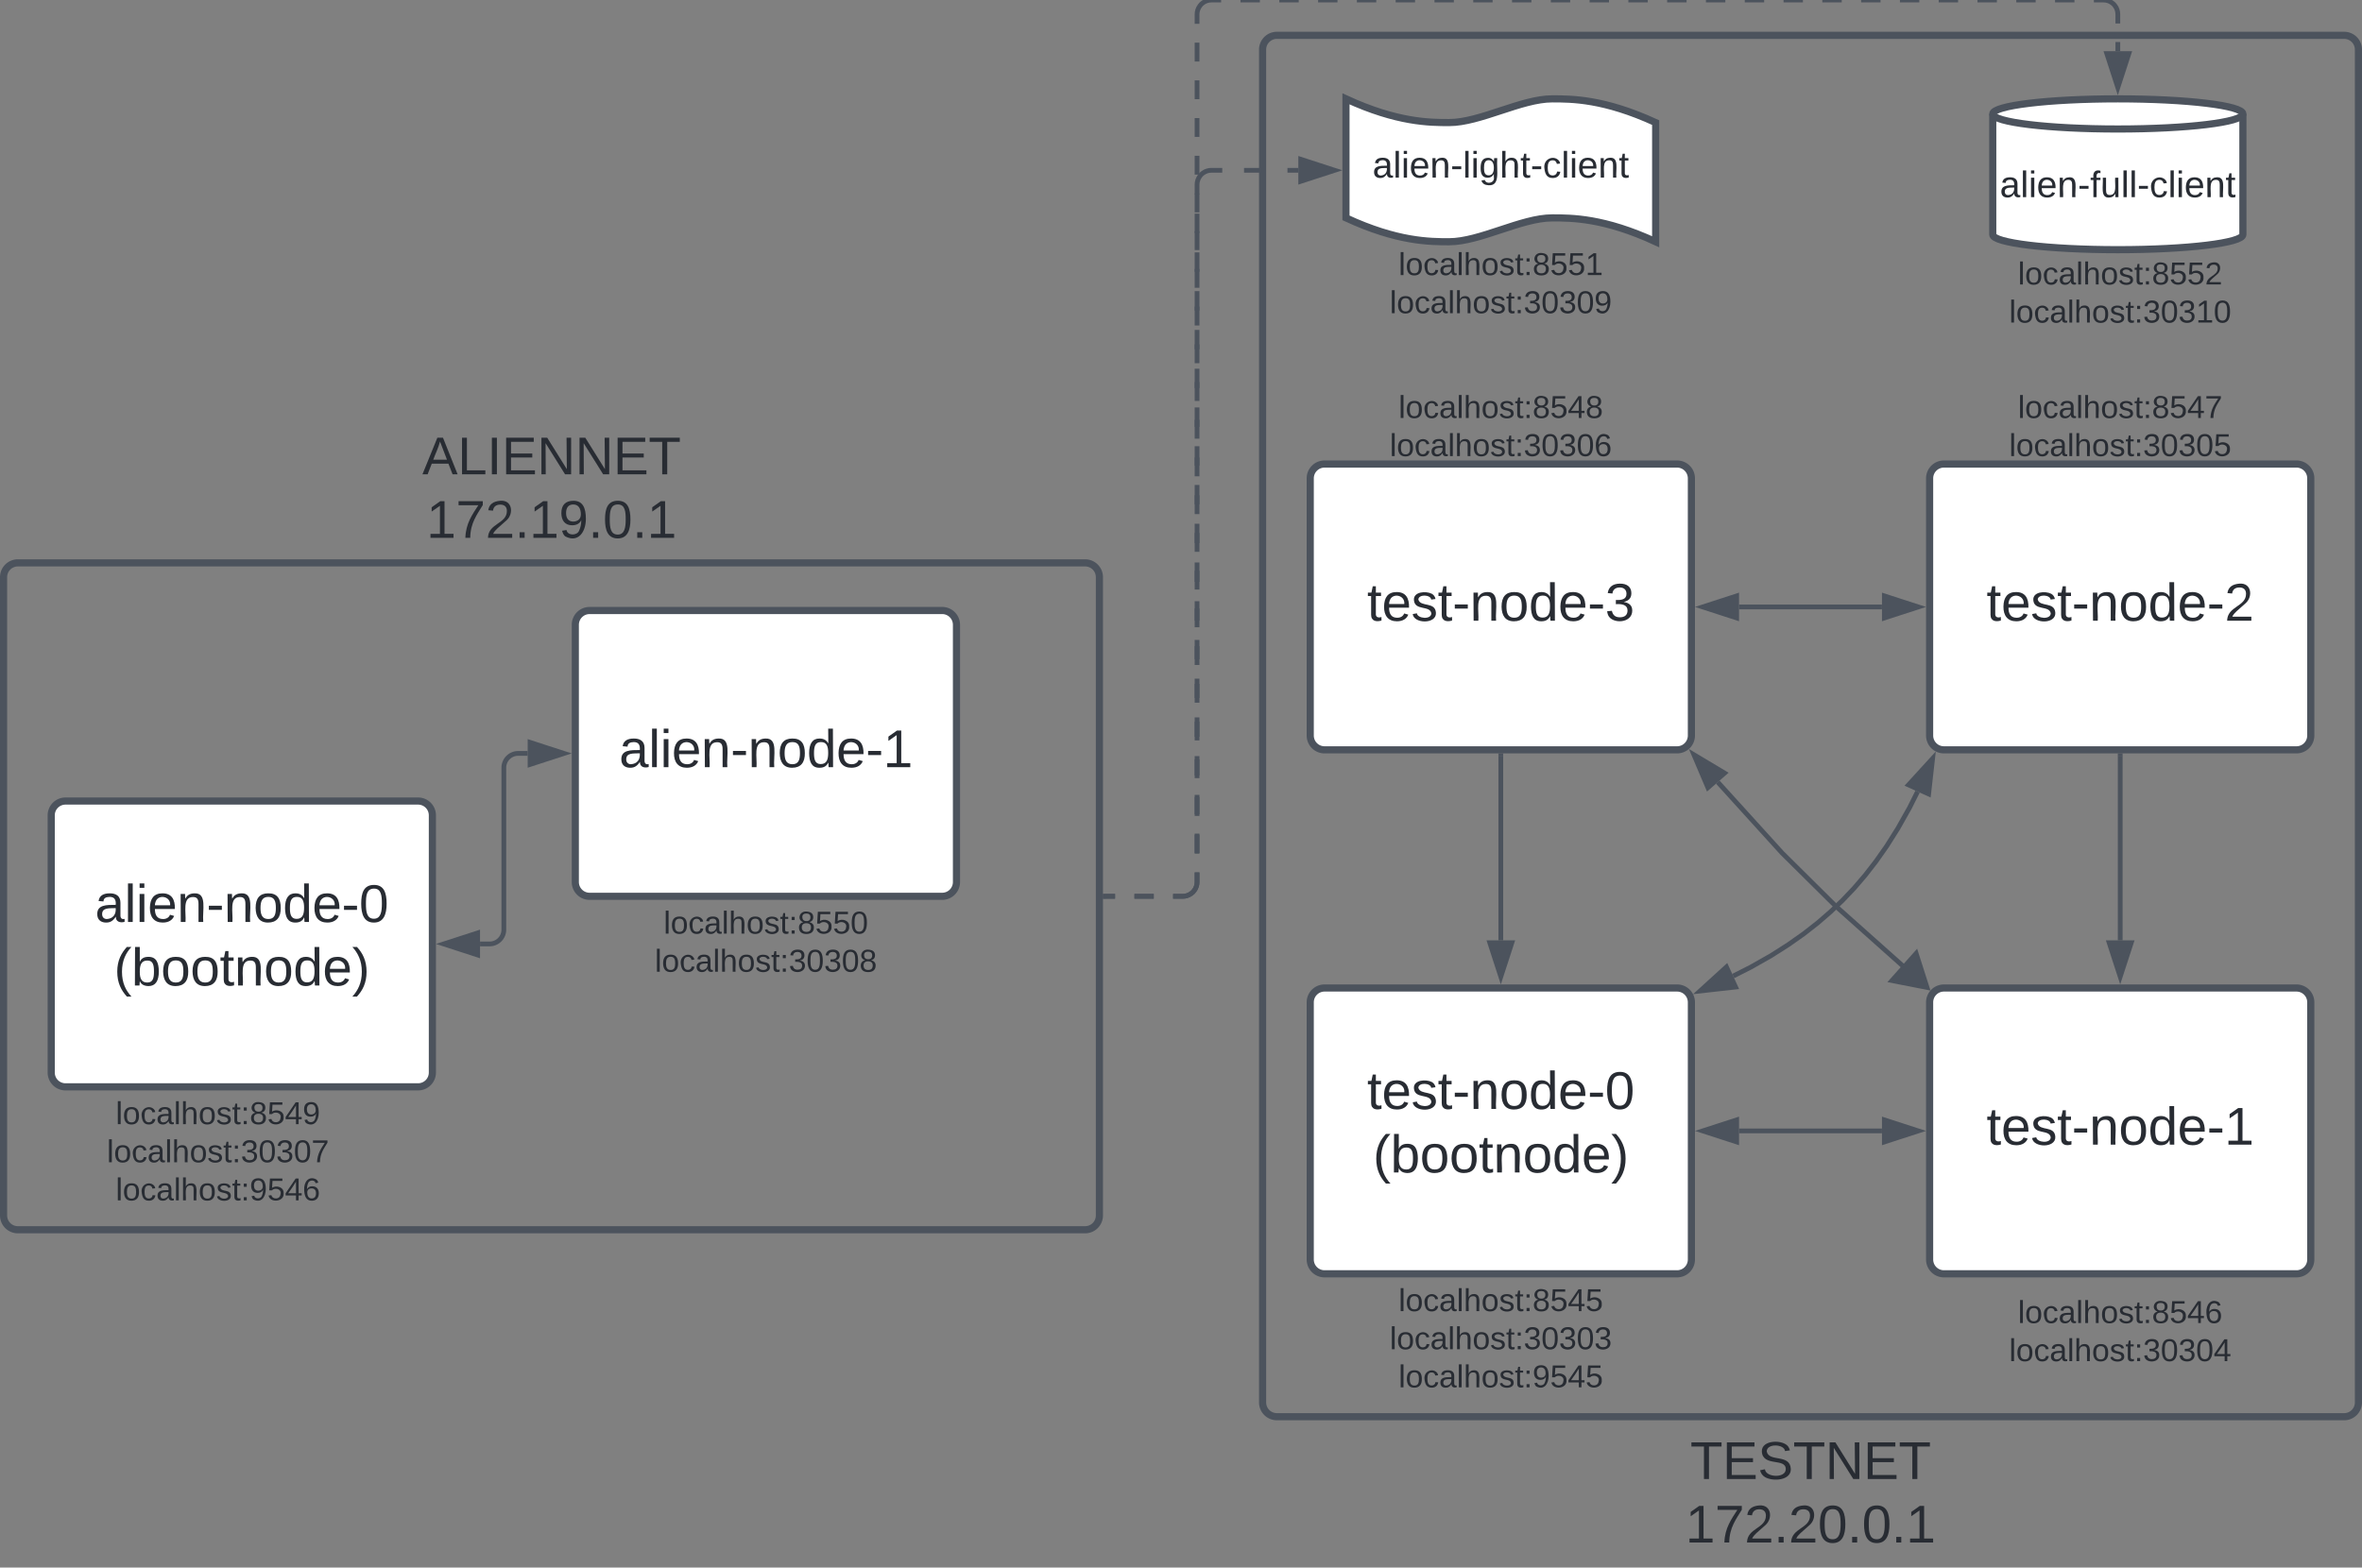 <svg xmlns="http://www.w3.org/2000/svg" xmlns:xlink="http://www.w3.org/1999/xlink" xmlns:lucid="lucid" width="991.5" height="658.17"><rect width="100%" height="100%" fill="#808080" stroke="none"/><g transform="translate(-783.5 -5.166)" lucid:page-tab-id="0_0"><path d="M1313.5 26a6 6 0 0 1 6-6h448a6 6 0 0 1 6 6v568a6 6 0 0 1-6 6h-448a6 6 0 0 1-6-6zM785 247.5a6 6 0 0 1 6-6h448a6 6 0 0 1 6 6v268a6 6 0 0 1-6 6H791a6 6 0 0 1-6-6z" stroke="#4c535d" stroke-width="3" fill-opacity="0"/><path d="M805 347.5a6 6 0 0 1 6-6h148a6 6 0 0 1 6 6v108a6 6 0 0 1-6 6H811a6 6 0 0 1-6-6z" stroke="#4c535d" stroke-width="3" fill="#fff"/><use xlink:href="#a" transform="matrix(1,0,0,1,817,353.5) translate(6.395 38.778)"/><use xlink:href="#b" transform="matrix(1,0,0,1,817,353.5) translate(14.358 65.444)"/><path d="M1025 267.5a6 6 0 0 1 6-6h148a6 6 0 0 1 6 6v108a6 6 0 0 1-6 6h-148a6 6 0 0 1-6-6z" stroke="#4c535d" stroke-width="3" fill="#fff"/><use xlink:href="#c" transform="matrix(1,0,0,1,1037,273.5) translate(6.395 53.778)"/><path d="M985 401.5h4a6 6 0 0 0 6-6v-68a6 6 0 0 1 6-6h4" stroke="#4c535d" stroke-width="2" fill="none"/><path d="M969.74 401.5l14.26-4.63v9.27zM1020.26 321.5l-14.26 4.64v-9.27z" stroke="#4c535d" stroke-width="2" fill="#4c535d"/><path d="M1333.5 426a6 6 0 0 1 6-6h148a6 6 0 0 1 6 6v108a6 6 0 0 1-6 6h-148a6 6 0 0 1-6-6z" stroke="#4c535d" stroke-width="3" fill="#fff"/><use xlink:href="#d" transform="matrix(1,0,0,1,1345.5,432) translate(11.889 38.778)"/><use xlink:href="#b" transform="matrix(1,0,0,1,1345.5,432) translate(14.358 65.444)"/><path d="M1593.5 426a6 6 0 0 1 6-6h148a6 6 0 0 1 6 6v108a6 6 0 0 1-6 6h-148a6 6 0 0 1-6-6z" stroke="#4c535d" stroke-width="3" fill="#fff"/><use xlink:href="#e" transform="matrix(1,0,0,1,1605.5,432) translate(11.889 53.778)"/><path d="M1513.5 480h60" stroke="#4c535d" stroke-width="2" fill="none"/><path d="M1498.24 480l14.26-4.63v9.26zM1588.76 480l-14.26 4.63v-9.26z" stroke="#4c535d" stroke-width="2" fill="#4c535d"/><path d="M1593.5 206a6 6 0 0 1 6-6h148a6 6 0 0 1 6 6v108a6 6 0 0 1-6 6h-148a6 6 0 0 1-6-6z" stroke="#4c535d" stroke-width="3" fill="#fff"/><use xlink:href="#f" transform="matrix(1,0,0,1,1605.5,212) translate(11.889 53.778)"/><path d="M1333.5 206a6 6 0 0 1 6-6h148a6 6 0 0 1 6 6v108a6 6 0 0 1-6 6h-148a6 6 0 0 1-6-6z" stroke="#4c535d" stroke-width="3" fill="#fff"/><use xlink:href="#g" transform="matrix(1,0,0,1,1345.5,212) translate(11.889 53.778)"/><path d="M1573.5 260h-60" stroke="#4c535d" stroke-width="2" fill="none"/><path d="M1588.76 260l-14.26 4.63v-9.26zM1498.24 260l14.26-4.63v9.26z" stroke="#4c535d" stroke-width="2" fill="#4c535d"/><path d="M1413.5 322.5V400" stroke="#4c535d" stroke-width="2" fill="none"/><path d="M1414.47 322.53h-1.94v-1.03h1.94z" stroke="#4c535d" stroke-width=".05" fill="#4c535d"/><path d="M1413.5 415.26l-4.63-14.26h9.27z" stroke="#4c535d" stroke-width="2" fill="#4c535d"/><path d="M1673.5 322.5V400" stroke="#4c535d" stroke-width="2" fill="none"/><path d="M1674.47 322.53h-1.94v-1.03h1.94z" stroke="#4c535d" stroke-width=".05" fill="#4c535d"/><path d="M1673.5 415.26l-4.63-14.26h9.27z" stroke="#4c535d" stroke-width="2" fill="#4c535d"/><path d="M1587.16 415.1l-33.1-29.5-22.5-22.3-26.97-29.73" stroke="#4c535d" stroke-width="2" stroke-linejoin="round" fill="none"/><path d="M1592.4 419.76l-14.72-2.88 10.16-11.4zM1494.56 322.06l12.87 7.7-7 6.1z" stroke="#4c535d" stroke-width="2" fill="#4c535d"/><path d="M1588.45 337.54l-3.44 6.86-4.85 8.6-4.65 7.38-4.57 6.5-4.56 5.87-4.64 5.4-4.8 5.05-5.04 4.8-5.38 4.65-5.84 4.57-6.47 4.56-7.3 4.65-8.55 4.84-7.3 3.7" stroke="#4c535d" stroke-width="2" stroke-linejoin="round" fill="none"/><path d="M1594.76 323.63l-1.67 14.9-8.46-3.82zM1497.13 421.26l11.08-10.1 3.84 8.43z" stroke="#4c535d" stroke-width="2" fill="#4c535d"/><path d="M1725 103.67c0 3.5-23.5 6.33-52.5 6.33s-52.5-2.84-52.5-6.33V53c0-3.5 23.5-6.33 52.5-6.33S1725 49.5 1725 53z" stroke="#4c535d" stroke-width="3" fill="#fff"/><path d="M1725 53c0 3.5-23.5 6.33-52.5 6.33S1620 56.5 1620 53" stroke="#4c535d" stroke-width="3" fill="none"/><use xlink:href="#h" transform="matrix(1,0,0,1,1625,64.333) translate(-2.019 23.611)"/><path d="M1348.5 46.67c21.58 9.96 35.23 9.96 43.3 9.96 13 0 30.28-9.96 43.28-9.96 8.2 0 21.7 0 43.42 9.96v50.04c-21.7-10.02-35.23-10.02-43.42-10.02-13 0-30.3 10.02-43.3 10.02-8.05 0-21.7 0-43.28-10.02z" stroke="#4c535d" stroke-width="3" fill="#fff"/><use xlink:href="#i" transform="matrix(1,0,0,1,1353.5,51.667) translate(6.16 28.069)"/><path d="M1672.5 26.66V22.8m0-7.76v-3.87l-.07-.94-.22-.92-.35-.86-.5-.8-.6-.72-.72-.6-.8-.5-.88-.36-.9-.22-.95-.07h-4.07m-8.14 0h-8.15m-8.14 0h-8.14m-8.14 0h-8.14m-8.14 0h-8.14m-8.14 0h-8.14m-8.14 0h-8.15m-8.14 0h-8.15m-8.14 0h-8.13m-8.14 0h-8.14m-8.16 0h-8.14m-8.14 0h-8.14m-8.14 0h-8.14m-8.14 0h-8.14m-8.15 0h-8.13m-8.14 0h-8.14m-8.15 0h-8.14m-8.13 0h-8.14m-8.15 0h-8.14m-8.14 0h-8.14m-8.14 0h-8.14m-8.14 0h-8.15m-8.15 0h-8.14m-8.13 0H1292l-.94.07-.9.22-.88.36-.8.5-.72.6-.6.72-.5.8-.37.87-.23.93-.07.94v3.96m0 7.92v7.92m0 7.92v7.9m0 7.93v7.92m0 7.92v7.92m0 7.9v7.93m0 7.92v7.92m0 7.92v7.9m0 7.93v7.92m0 7.92v7.92m0 7.9v7.93m0 7.92v7.92m0 7.92v7.9m0 7.93v7.92m0 7.92v7.93m0 7.9v7.94m0 7.92v7.92m0 7.92v7.92m0 7.92v7.92m0 7.92v7.92m0 7.92v7.92m0 7.92v7.92m0 7.92v7.92m0 7.92v3.96l-.07.94-.22.9-.35.88-.5.8-.6.72-.72.6-.8.5-.88.37-.9.23-.95.07h-4.06m-8.13 0h-8.1m-8.14 0h-4.06" stroke="#4c535d" stroke-width="2" fill="none"/><path d="M1672.5 41.93l-4.63-14.27h9.27z" stroke="#4c535d" stroke-width="2" fill="#4c535d"/><path d="M1247.53 382.48h-1.03v-1.96h1.03z" stroke="#4c535d" stroke-width=".05" fill="#4c535d"/><path d="M1328.5 76.67h-4.56m-9.13 0h-9.1m-9.14 0H1292l-.94.07-.9.22-.88.36-.8.5-.72.6-.6.72-.5.8-.37.87-.23.93-.07.94v4.06m0 8.14V103m0 8.14v8.13m0 8.14v8.14m0 8.13v8.14m0 8.14v8.14m0 8.13v8.15m0 8.13v8.13m0 8.15v8.13m0 8.14v8.13m0 8.13v8.14m0 8.13v8.14m0 8.12v8.14m0 8.13v8.13m0 8.13v8.13m0 8.13v8.13m0 8.14v8.13m0 8.14v8.13m0 8.13v4.07l-.07.94-.22.9-.35.88-.5.8-.6.72-.72.6-.8.5-.88.37-.9.23-.95.07h-4.06m-8.13 0h-8.1m-8.14 0h-4.06" stroke="#4c535d" stroke-width="2" fill="none"/><path d="M1343.76 76.67l-14.26 4.63v-9.27z" stroke="#4c535d" stroke-width="2" fill="#4c535d"/><path d="M1247.53 382.48h-1.03v-1.96h1.03z" stroke="#4c535d" stroke-width=".05" fill="#4c535d"/><path d="M895 184.17a6 6 0 0 1 6-6h228a6 6 0 0 1 6 6v51.33a6 6 0 0 1-6 6H901a6 6 0 0 1-6-6z" stroke="#000" stroke-opacity="0" stroke-width="3" fill="#fff" fill-opacity="0"/><use xlink:href="#j" transform="matrix(1,0,0,1,900,183.167) translate(60.772 21.153)"/><use xlink:href="#k" transform="matrix(1,0,0,1,900,183.167) translate(62.531 47.819)"/><path d="M1040 382.5a6 6 0 0 1 6-6h118a6 6 0 0 1 6 6v38a6 6 0 0 1-6 6h-118a6 6 0 0 1-6-6z" stroke="#000" stroke-opacity="0" stroke-width="3" fill="#fff" fill-opacity="0"/><use xlink:href="#l" transform="matrix(1,0,0,1,1045,381.5) translate(17.074 15.667)"/><use xlink:href="#m" transform="matrix(1,0,0,1,1045,381.5) translate(13.37 31.667)"/><path d="M825 467.5a6 6 0 0 1 6-6h88a6 6 0 0 1 6 6v38a6 6 0 0 1-6 6h-88a6 6 0 0 1-6-6z" stroke="#000" stroke-opacity="0" stroke-width="3" fill="#fff" fill-opacity="0"/><use xlink:href="#n" transform="matrix(1,0,0,1,830,466.5) translate(2.074 10.667)"/><use xlink:href="#o" transform="matrix(1,0,0,1,830,466.5) translate(-1.63 26.667)"/><use xlink:href="#p" transform="matrix(1,0,0,1,830,466.5) translate(2.074 42.667)"/><path d="M1423.5 606a6 6 0 0 1 6-6h228a6 6 0 0 1 6 6v51.33a6 6 0 0 1-6 6h-228a6 6 0 0 1-6-6z" stroke="#000" stroke-opacity="0" stroke-width="3" fill="#fff" fill-opacity="0"/><use xlink:href="#q" transform="matrix(1,0,0,1,1428.5,605) translate(64.506 21.153)"/><use xlink:href="#r" transform="matrix(1,0,0,1,1428.5,605) translate(62.531 47.819)"/><path d="M1363.5 546a6 6 0 0 1 6-6h88a6 6 0 0 1 6 6v38a6 6 0 0 1-6 6h-88a6 6 0 0 1-6-6z" stroke="#000" stroke-opacity="0" stroke-width="3" fill="#fff" fill-opacity="0"/><use xlink:href="#s" transform="matrix(1,0,0,1,1368.5,545) translate(2.074 10.667)"/><use xlink:href="#t" transform="matrix(1,0,0,1,1368.5,545) translate(-1.63 26.667)"/><use xlink:href="#u" transform="matrix(1,0,0,1,1368.5,545) translate(2.074 42.667)"/><path d="M1348.5 166a6 6 0 0 1 6-6h118a6 6 0 0 1 6 6v38a6 6 0 0 1-6 6h-118a6 6 0 0 1-6-6z" stroke="#000" stroke-opacity="0" stroke-width="3" fill="#fff" fill-opacity="0"/><use xlink:href="#v" transform="matrix(1,0,0,1,1353.5,165) translate(17.074 15.667)"/><use xlink:href="#w" transform="matrix(1,0,0,1,1353.5,165) translate(13.37 31.667)"/><path d="M1608.5 166a6 6 0 0 1 6-6h118a6 6 0 0 1 6 6v38a6 6 0 0 1-6 6h-118a6 6 0 0 1-6-6z" stroke="#000" stroke-opacity="0" stroke-width="3" fill="#fff" fill-opacity="0"/><g><use xlink:href="#x" transform="matrix(1,0,0,1,1613.5,165) translate(17.074 15.667)"/><use xlink:href="#y" transform="matrix(1,0,0,1,1613.5,165) translate(13.37 31.667)"/></g><path d="M1608.5 546a6 6 0 0 1 6-6h118a6 6 0 0 1 6 6v38a6 6 0 0 1-6 6h-118a6 6 0 0 1-6-6z" stroke="#000" stroke-opacity="0" stroke-width="3" fill="#fff" fill-opacity="0"/><g><use xlink:href="#z" transform="matrix(1,0,0,1,1613.5,545) translate(17.074 15.667)"/><use xlink:href="#A" transform="matrix(1,0,0,1,1613.5,545) translate(13.37 31.667)"/></g><path d="M1608.5 109.94a6 6 0 0 1 6-6h118a6 6 0 0 1 6 6v38a6 6 0 0 1-6 6h-118a6 6 0 0 1-6-6z" stroke="#000" stroke-opacity="0" stroke-width="3" fill="#fff" fill-opacity="0"/><g><use xlink:href="#B" transform="matrix(1,0,0,1,1613.5,108.937) translate(17.074 15.667)"/><use xlink:href="#C" transform="matrix(1,0,0,1,1613.5,108.937) translate(13.37 31.667)"/></g><path d="M1348.5 106a6 6 0 0 1 6-6h118a6 6 0 0 1 6 6v38a6 6 0 0 1-6 6h-118a6 6 0 0 1-6-6z" stroke="#000" stroke-opacity="0" stroke-width="3" fill="#fff" fill-opacity="0"/><g><use xlink:href="#D" transform="matrix(1,0,0,1,1353.5,105) translate(17.074 15.667)"/><use xlink:href="#E" transform="matrix(1,0,0,1,1353.5,105) translate(13.37 31.667)"/></g><defs><path fill="#282c33" d="M141-36C126-15 110 5 73 4 37 3 15-17 15-53c-1-64 63-63 125-63 3-35-9-54-41-54-24 1-41 7-42 31l-33-3c5-37 33-52 76-52 45 0 72 20 72 64v82c-1 20 7 32 28 27v20c-31 9-61-2-59-35zM48-53c0 20 12 33 32 33 41-3 63-29 60-74-43 2-92-5-92 41" id="F"/><path fill="#282c33" d="M24 0v-261h32V0H24" id="G"/><path fill="#282c33" d="M24-231v-30h32v30H24zM24 0v-190h32V0H24" id="H"/><path fill="#282c33" d="M100-194c63 0 86 42 84 106H49c0 40 14 67 53 68 26 1 43-12 49-29l28 8c-11 28-37 45-77 45C44 4 14-33 15-96c1-61 26-98 85-98zm52 81c6-60-76-77-97-28-3 7-6 17-6 28h103" id="I"/><path fill="#282c33" d="M117-194c89-4 53 116 60 194h-32v-121c0-31-8-49-39-48C34-167 62-67 57 0H25l-1-190h30c1 10-1 24 2 32 11-22 29-35 61-36" id="J"/><path fill="#282c33" d="M16-82v-28h88v28H16" id="K"/><path fill="#282c33" d="M100-194c62-1 85 37 85 99 1 63-27 99-86 99S16-35 15-95c0-66 28-99 85-99zM99-20c44 1 53-31 53-75 0-43-8-75-51-75s-53 32-53 75 10 74 51 75" id="L"/><path fill="#282c33" d="M85-194c31 0 48 13 60 33l-1-100h32l1 261h-30c-2-10 0-23-3-31C134-8 116 4 85 4 32 4 16-35 15-94c0-66 23-100 70-100zm9 24c-40 0-46 34-46 75 0 40 6 74 45 74 42 0 51-32 51-76 0-42-9-74-50-73" id="M"/><path fill="#282c33" d="M101-251c68 0 85 55 85 127S166 4 100 4C33 4 14-52 14-124c0-73 17-127 87-127zm-1 229c47 0 54-49 54-102s-4-102-53-102c-51 0-55 48-55 102 0 53 5 102 54 102" id="N"/><g id="a"><use transform="matrix(0.062,0,0,0.062,0,0)" xlink:href="#F"/><use transform="matrix(0.062,0,0,0.062,12.346,0)" xlink:href="#G"/><use transform="matrix(0.062,0,0,0.062,17.222,0)" xlink:href="#H"/><use transform="matrix(0.062,0,0,0.062,22.099,0)" xlink:href="#I"/><use transform="matrix(0.062,0,0,0.062,34.444,0)" xlink:href="#J"/><use transform="matrix(0.062,0,0,0.062,46.79,0)" xlink:href="#K"/><use transform="matrix(0.062,0,0,0.062,54.136,0)" xlink:href="#J"/><use transform="matrix(0.062,0,0,0.062,66.481,0)" xlink:href="#L"/><use transform="matrix(0.062,0,0,0.062,78.827,0)" xlink:href="#M"/><use transform="matrix(0.062,0,0,0.062,91.173,0)" xlink:href="#I"/><use transform="matrix(0.062,0,0,0.062,103.519,0)" xlink:href="#K"/><use transform="matrix(0.062,0,0,0.062,110.864,0)" xlink:href="#N"/></g><path fill="#282c33" d="M87 75C49 33 22-17 22-94c0-76 28-126 65-167h31c-38 41-64 92-64 168S80 34 118 75H87" id="O"/><path fill="#282c33" d="M115-194c53 0 69 39 70 98 0 66-23 100-70 100C84 3 66-7 56-30L54 0H23l1-261h32v101c10-23 28-34 59-34zm-8 174c40 0 45-34 45-75 0-40-5-75-45-74-42 0-51 32-51 76 0 43 10 73 51 73" id="P"/><path fill="#282c33" d="M59-47c-2 24 18 29 38 22v24C64 9 27 4 27-40v-127H5v-23h24l9-43h21v43h35v23H59v120" id="Q"/><path fill="#282c33" d="M33-261c38 41 65 92 65 168S71 34 33 75H2C39 34 66-17 66-93S39-220 2-261h31" id="R"/><g id="b"><use transform="matrix(0.062,0,0,0.062,0,0)" xlink:href="#O"/><use transform="matrix(0.062,0,0,0.062,7.346,0)" xlink:href="#P"/><use transform="matrix(0.062,0,0,0.062,19.691,0)" xlink:href="#L"/><use transform="matrix(0.062,0,0,0.062,32.037,0)" xlink:href="#L"/><use transform="matrix(0.062,0,0,0.062,44.383,0)" xlink:href="#Q"/><use transform="matrix(0.062,0,0,0.062,50.556,0)" xlink:href="#J"/><use transform="matrix(0.062,0,0,0.062,62.901,0)" xlink:href="#L"/><use transform="matrix(0.062,0,0,0.062,75.247,0)" xlink:href="#M"/><use transform="matrix(0.062,0,0,0.062,87.593,0)" xlink:href="#I"/><use transform="matrix(0.062,0,0,0.062,99.938,0)" xlink:href="#R"/></g><path fill="#282c33" d="M27 0v-27h64v-190l-56 39v-29l58-41h29v221h61V0H27" id="S"/><g id="c"><use transform="matrix(0.062,0,0,0.062,0,0)" xlink:href="#F"/><use transform="matrix(0.062,0,0,0.062,12.346,0)" xlink:href="#G"/><use transform="matrix(0.062,0,0,0.062,17.222,0)" xlink:href="#H"/><use transform="matrix(0.062,0,0,0.062,22.099,0)" xlink:href="#I"/><use transform="matrix(0.062,0,0,0.062,34.444,0)" xlink:href="#J"/><use transform="matrix(0.062,0,0,0.062,46.79,0)" xlink:href="#K"/><use transform="matrix(0.062,0,0,0.062,54.136,0)" xlink:href="#J"/><use transform="matrix(0.062,0,0,0.062,66.481,0)" xlink:href="#L"/><use transform="matrix(0.062,0,0,0.062,78.827,0)" xlink:href="#M"/><use transform="matrix(0.062,0,0,0.062,91.173,0)" xlink:href="#I"/><use transform="matrix(0.062,0,0,0.062,103.519,0)" xlink:href="#K"/><use transform="matrix(0.062,0,0,0.062,110.864,0)" xlink:href="#S"/></g><path fill="#282c33" d="M135-143c-3-34-86-38-87 0 15 53 115 12 119 90S17 21 10-45l28-5c4 36 97 45 98 0-10-56-113-15-118-90-4-57 82-63 122-42 12 7 21 19 24 35" id="T"/><g id="d"><use transform="matrix(0.062,0,0,0.062,0,0)" xlink:href="#Q"/><use transform="matrix(0.062,0,0,0.062,6.173,0)" xlink:href="#I"/><use transform="matrix(0.062,0,0,0.062,18.519,0)" xlink:href="#T"/><use transform="matrix(0.062,0,0,0.062,29.63,0)" xlink:href="#Q"/><use transform="matrix(0.062,0,0,0.062,35.802,0)" xlink:href="#K"/><use transform="matrix(0.062,0,0,0.062,43.148,0)" xlink:href="#J"/><use transform="matrix(0.062,0,0,0.062,55.494,0)" xlink:href="#L"/><use transform="matrix(0.062,0,0,0.062,67.84,0)" xlink:href="#M"/><use transform="matrix(0.062,0,0,0.062,80.185,0)" xlink:href="#I"/><use transform="matrix(0.062,0,0,0.062,92.531,0)" xlink:href="#K"/><use transform="matrix(0.062,0,0,0.062,99.877,0)" xlink:href="#N"/></g><g id="e"><use transform="matrix(0.062,0,0,0.062,0,0)" xlink:href="#Q"/><use transform="matrix(0.062,0,0,0.062,6.173,0)" xlink:href="#I"/><use transform="matrix(0.062,0,0,0.062,18.519,0)" xlink:href="#T"/><use transform="matrix(0.062,0,0,0.062,29.63,0)" xlink:href="#Q"/><use transform="matrix(0.062,0,0,0.062,35.802,0)" xlink:href="#K"/><use transform="matrix(0.062,0,0,0.062,43.148,0)" xlink:href="#J"/><use transform="matrix(0.062,0,0,0.062,55.494,0)" xlink:href="#L"/><use transform="matrix(0.062,0,0,0.062,67.84,0)" xlink:href="#M"/><use transform="matrix(0.062,0,0,0.062,80.185,0)" xlink:href="#I"/><use transform="matrix(0.062,0,0,0.062,92.531,0)" xlink:href="#K"/><use transform="matrix(0.062,0,0,0.062,99.877,0)" xlink:href="#S"/></g><path fill="#282c33" d="M101-251c82-7 93 87 43 132L82-64C71-53 59-42 53-27h129V0H18c2-99 128-94 128-182 0-28-16-43-45-43s-46 15-49 41l-32-3c6-41 34-60 81-64" id="U"/><g id="f"><use transform="matrix(0.062,0,0,0.062,0,0)" xlink:href="#Q"/><use transform="matrix(0.062,0,0,0.062,6.173,0)" xlink:href="#I"/><use transform="matrix(0.062,0,0,0.062,18.519,0)" xlink:href="#T"/><use transform="matrix(0.062,0,0,0.062,29.63,0)" xlink:href="#Q"/><use transform="matrix(0.062,0,0,0.062,35.802,0)" xlink:href="#K"/><use transform="matrix(0.062,0,0,0.062,43.148,0)" xlink:href="#J"/><use transform="matrix(0.062,0,0,0.062,55.494,0)" xlink:href="#L"/><use transform="matrix(0.062,0,0,0.062,67.84,0)" xlink:href="#M"/><use transform="matrix(0.062,0,0,0.062,80.185,0)" xlink:href="#I"/><use transform="matrix(0.062,0,0,0.062,92.531,0)" xlink:href="#K"/><use transform="matrix(0.062,0,0,0.062,99.877,0)" xlink:href="#U"/></g><path fill="#282c33" d="M126-127c33 6 58 20 58 59 0 88-139 92-164 29-3-8-5-16-6-25l32-3c6 27 21 44 54 44 32 0 52-15 52-46 0-38-36-46-79-43v-28c39 1 72-4 72-42 0-27-17-43-46-43-28 0-47 15-49 41l-32-3c6-42 35-63 81-64 48-1 79 21 79 65 0 36-21 52-52 59" id="V"/><g id="g"><use transform="matrix(0.062,0,0,0.062,0,0)" xlink:href="#Q"/><use transform="matrix(0.062,0,0,0.062,6.173,0)" xlink:href="#I"/><use transform="matrix(0.062,0,0,0.062,18.519,0)" xlink:href="#T"/><use transform="matrix(0.062,0,0,0.062,29.63,0)" xlink:href="#Q"/><use transform="matrix(0.062,0,0,0.062,35.802,0)" xlink:href="#K"/><use transform="matrix(0.062,0,0,0.062,43.148,0)" xlink:href="#J"/><use transform="matrix(0.062,0,0,0.062,55.494,0)" xlink:href="#L"/><use transform="matrix(0.062,0,0,0.062,67.84,0)" xlink:href="#M"/><use transform="matrix(0.062,0,0,0.062,80.185,0)" xlink:href="#I"/><use transform="matrix(0.062,0,0,0.062,92.531,0)" xlink:href="#K"/><use transform="matrix(0.062,0,0,0.062,99.877,0)" xlink:href="#V"/></g><path fill="#282c33" d="M101-234c-31-9-42 10-38 44h38v23H63V0H32v-167H5v-23h27c-7-52 17-82 69-68v24" id="W"/><path fill="#282c33" d="M84 4C-5 8 30-112 23-190h32v120c0 31 7 50 39 49 72-2 45-101 50-169h31l1 190h-30c-1-10 1-25-2-33-11 22-28 36-60 37" id="X"/><path fill="#282c33" d="M96-169c-40 0-48 33-48 73s9 75 48 75c24 0 41-14 43-38l32 2c-6 37-31 61-74 61-59 0-76-41-82-99-10-93 101-131 147-64 4 7 5 14 7 22l-32 3c-4-21-16-35-41-35" id="Y"/><g id="h"><use transform="matrix(0.043,0,0,0.043,0,0)" xlink:href="#F"/><use transform="matrix(0.043,0,0,0.043,8.642,0)" xlink:href="#G"/><use transform="matrix(0.043,0,0,0.043,12.056,0)" xlink:href="#H"/><use transform="matrix(0.043,0,0,0.043,15.469,0)" xlink:href="#I"/><use transform="matrix(0.043,0,0,0.043,24.111,0)" xlink:href="#J"/><use transform="matrix(0.043,0,0,0.043,32.753,0)" xlink:href="#K"/><use transform="matrix(0.043,0,0,0.043,37.895,0)" xlink:href="#W"/><use transform="matrix(0.043,0,0,0.043,42.216,0)" xlink:href="#X"/><use transform="matrix(0.043,0,0,0.043,50.858,0)" xlink:href="#G"/><use transform="matrix(0.043,0,0,0.043,54.272,0)" xlink:href="#G"/><use transform="matrix(0.043,0,0,0.043,57.685,0)" xlink:href="#K"/><use transform="matrix(0.043,0,0,0.043,62.827,0)" xlink:href="#Y"/><use transform="matrix(0.043,0,0,0.043,70.605,0)" xlink:href="#G"/><use transform="matrix(0.043,0,0,0.043,74.019,0)" xlink:href="#H"/><use transform="matrix(0.043,0,0,0.043,77.432,0)" xlink:href="#I"/><use transform="matrix(0.043,0,0,0.043,86.074,0)" xlink:href="#J"/><use transform="matrix(0.043,0,0,0.043,94.716,0)" xlink:href="#Q"/></g><path fill="#282c33" d="M177-190C167-65 218 103 67 71c-23-6-38-20-44-43l32-5c15 47 100 32 89-28v-30C133-14 115 1 83 1 29 1 15-40 15-95c0-56 16-97 71-98 29-1 48 16 59 35 1-10 0-23 2-32h30zM94-22c36 0 50-32 50-73 0-42-14-75-50-75-39 0-46 34-46 75s6 73 46 73" id="Z"/><path fill="#282c33" d="M106-169C34-169 62-67 57 0H25v-261h32l-1 103c12-21 28-36 61-36 89 0 53 116 60 194h-32v-121c2-32-8-49-39-48" id="aa"/><g id="i"><use transform="matrix(0.043,0,0,0.043,0,0)" xlink:href="#F"/><use transform="matrix(0.043,0,0,0.043,8.642,0)" xlink:href="#G"/><use transform="matrix(0.043,0,0,0.043,12.056,0)" xlink:href="#H"/><use transform="matrix(0.043,0,0,0.043,15.469,0)" xlink:href="#I"/><use transform="matrix(0.043,0,0,0.043,24.111,0)" xlink:href="#J"/><use transform="matrix(0.043,0,0,0.043,32.753,0)" xlink:href="#K"/><use transform="matrix(0.043,0,0,0.043,37.895,0)" xlink:href="#G"/><use transform="matrix(0.043,0,0,0.043,41.309,0)" xlink:href="#H"/><use transform="matrix(0.043,0,0,0.043,44.722,0)" xlink:href="#Z"/><use transform="matrix(0.043,0,0,0.043,53.364,0)" xlink:href="#aa"/><use transform="matrix(0.043,0,0,0.043,62.006,0)" xlink:href="#Q"/><use transform="matrix(0.043,0,0,0.043,66.327,0)" xlink:href="#K"/><use transform="matrix(0.043,0,0,0.043,71.469,0)" xlink:href="#Y"/><use transform="matrix(0.043,0,0,0.043,79.247,0)" xlink:href="#G"/><use transform="matrix(0.043,0,0,0.043,82.66,0)" xlink:href="#H"/><use transform="matrix(0.043,0,0,0.043,86.074,0)" xlink:href="#I"/><use transform="matrix(0.043,0,0,0.043,94.716,0)" xlink:href="#J"/><use transform="matrix(0.043,0,0,0.043,103.358,0)" xlink:href="#Q"/></g><path fill="#282c33" d="M205 0l-28-72H64L36 0H1l101-248h38L239 0h-34zm-38-99l-47-123c-12 45-31 82-46 123h93" id="ab"/><path fill="#282c33" d="M30 0v-248h33v221h125V0H30" id="ac"/><path fill="#282c33" d="M33 0v-248h34V0H33" id="ad"/><path fill="#282c33" d="M30 0v-248h187v28H63v79h144v27H63v87h162V0H30" id="ae"/><path fill="#282c33" d="M190 0L58-211 59 0H30v-248h39L202-35l-2-213h31V0h-41" id="af"/><path fill="#282c33" d="M127-220V0H93v-220H8v-28h204v28h-85" id="ag"/><g id="j"><use transform="matrix(0.062,0,0,0.062,0,0)" xlink:href="#ab"/><use transform="matrix(0.062,0,0,0.062,14.815,0)" xlink:href="#ac"/><use transform="matrix(0.062,0,0,0.062,27.16,0)" xlink:href="#ad"/><use transform="matrix(0.062,0,0,0.062,33.333,0)" xlink:href="#ae"/><use transform="matrix(0.062,0,0,0.062,48.148,0)" xlink:href="#af"/><use transform="matrix(0.062,0,0,0.062,64.136,0)" xlink:href="#af"/><use transform="matrix(0.062,0,0,0.062,80.123,0)" xlink:href="#ae"/><use transform="matrix(0.062,0,0,0.062,94.938,0)" xlink:href="#ag"/></g><path fill="#282c33" d="M64 0c3-98 48-159 88-221H18v-27h164v26C143-157 98-101 97 0H64" id="ah"/><path fill="#282c33" d="M33 0v-38h34V0H33" id="ai"/><path fill="#282c33" d="M99-251c64 0 84 50 84 122C183-37 130 33 47-8c-14-7-20-23-25-40l30-5c6 39 69 39 84 7 9-19 16-44 16-74-10 22-31 35-62 35-49 0-73-33-73-83 0-54 28-83 82-83zm-1 141c31-1 51-18 51-49 0-36-14-67-51-67-34 0-49 23-49 58 0 34 15 58 49 58" id="aj"/><g id="k"><use transform="matrix(0.062,0,0,0.062,0,0)" xlink:href="#S"/><use transform="matrix(0.062,0,0,0.062,12.346,0)" xlink:href="#ah"/><use transform="matrix(0.062,0,0,0.062,24.691,0)" xlink:href="#U"/><use transform="matrix(0.062,0,0,0.062,37.037,0)" xlink:href="#ai"/><use transform="matrix(0.062,0,0,0.062,43.21,0)" xlink:href="#S"/><use transform="matrix(0.062,0,0,0.062,55.556,0)" xlink:href="#aj"/><use transform="matrix(0.062,0,0,0.062,67.901,0)" xlink:href="#ai"/><use transform="matrix(0.062,0,0,0.062,74.074,0)" xlink:href="#N"/><use transform="matrix(0.062,0,0,0.062,86.42,0)" xlink:href="#ai"/><use transform="matrix(0.062,0,0,0.062,92.593,0)" xlink:href="#S"/></g><path fill="#282c33" d="M33-154v-36h34v36H33zM33 0v-36h34V0H33" id="ak"/><path fill="#282c33" d="M134-131c28 9 52 24 51 62-1 50-34 73-85 73S17-19 16-69c0-36 21-54 49-61-75-25-45-126 34-121 46 3 78 18 79 63 0 33-17 51-44 57zm-34-11c31 1 46-15 46-44 0-28-17-43-47-42-29 0-46 13-45 42 1 28 16 44 46 44zm1 122c35 0 51-18 51-52 0-30-18-46-53-46-33 0-51 17-51 47 0 34 19 51 53 51" id="al"/><path fill="#282c33" d="M54-142c48-35 137-8 131 61C196 18 31 33 14-55l32-4c7 23 22 37 52 37 35-1 51-22 54-58 4-55-73-65-99-34H22l8-134h141v27H59" id="am"/><g id="l"><use transform="matrix(0.037,0,0,0.037,0,0)" xlink:href="#G"/><use transform="matrix(0.037,0,0,0.037,2.926,0)" xlink:href="#L"/><use transform="matrix(0.037,0,0,0.037,10.333,0)" xlink:href="#Y"/><use transform="matrix(0.037,0,0,0.037,17,0)" xlink:href="#F"/><use transform="matrix(0.037,0,0,0.037,24.407,0)" xlink:href="#G"/><use transform="matrix(0.037,0,0,0.037,27.333,0)" xlink:href="#aa"/><use transform="matrix(0.037,0,0,0.037,34.741,0)" xlink:href="#L"/><use transform="matrix(0.037,0,0,0.037,42.148,0)" xlink:href="#T"/><use transform="matrix(0.037,0,0,0.037,48.815,0)" xlink:href="#Q"/><use transform="matrix(0.037,0,0,0.037,52.519,0)" xlink:href="#ak"/><use transform="matrix(0.037,0,0,0.037,56.222,0)" xlink:href="#al"/><use transform="matrix(0.037,0,0,0.037,63.63,0)" xlink:href="#am"/><use transform="matrix(0.037,0,0,0.037,71.037,0)" xlink:href="#am"/><use transform="matrix(0.037,0,0,0.037,78.444,0)" xlink:href="#N"/></g><g id="m"><use transform="matrix(0.037,0,0,0.037,0,0)" xlink:href="#G"/><use transform="matrix(0.037,0,0,0.037,2.926,0)" xlink:href="#L"/><use transform="matrix(0.037,0,0,0.037,10.333,0)" xlink:href="#Y"/><use transform="matrix(0.037,0,0,0.037,17,0)" xlink:href="#F"/><use transform="matrix(0.037,0,0,0.037,24.407,0)" xlink:href="#G"/><use transform="matrix(0.037,0,0,0.037,27.333,0)" xlink:href="#aa"/><use transform="matrix(0.037,0,0,0.037,34.741,0)" xlink:href="#L"/><use transform="matrix(0.037,0,0,0.037,42.148,0)" xlink:href="#T"/><use transform="matrix(0.037,0,0,0.037,48.815,0)" xlink:href="#Q"/><use transform="matrix(0.037,0,0,0.037,52.519,0)" xlink:href="#ak"/><use transform="matrix(0.037,0,0,0.037,56.222,0)" xlink:href="#V"/><use transform="matrix(0.037,0,0,0.037,63.63,0)" xlink:href="#N"/><use transform="matrix(0.037,0,0,0.037,71.037,0)" xlink:href="#V"/><use transform="matrix(0.037,0,0,0.037,78.444,0)" xlink:href="#N"/><use transform="matrix(0.037,0,0,0.037,85.852,0)" xlink:href="#al"/></g><path fill="#282c33" d="M155-56V0h-30v-56H8v-25l114-167h33v167h35v25h-35zm-30-156c-27 46-58 90-88 131h88v-131" id="an"/><g id="n"><use transform="matrix(0.037,0,0,0.037,0,0)" xlink:href="#G"/><use transform="matrix(0.037,0,0,0.037,2.926,0)" xlink:href="#L"/><use transform="matrix(0.037,0,0,0.037,10.333,0)" xlink:href="#Y"/><use transform="matrix(0.037,0,0,0.037,17,0)" xlink:href="#F"/><use transform="matrix(0.037,0,0,0.037,24.407,0)" xlink:href="#G"/><use transform="matrix(0.037,0,0,0.037,27.333,0)" xlink:href="#aa"/><use transform="matrix(0.037,0,0,0.037,34.741,0)" xlink:href="#L"/><use transform="matrix(0.037,0,0,0.037,42.148,0)" xlink:href="#T"/><use transform="matrix(0.037,0,0,0.037,48.815,0)" xlink:href="#Q"/><use transform="matrix(0.037,0,0,0.037,52.519,0)" xlink:href="#ak"/><use transform="matrix(0.037,0,0,0.037,56.222,0)" xlink:href="#al"/><use transform="matrix(0.037,0,0,0.037,63.63,0)" xlink:href="#am"/><use transform="matrix(0.037,0,0,0.037,71.037,0)" xlink:href="#an"/><use transform="matrix(0.037,0,0,0.037,78.444,0)" xlink:href="#aj"/></g><g id="o"><use transform="matrix(0.037,0,0,0.037,0,0)" xlink:href="#G"/><use transform="matrix(0.037,0,0,0.037,2.926,0)" xlink:href="#L"/><use transform="matrix(0.037,0,0,0.037,10.333,0)" xlink:href="#Y"/><use transform="matrix(0.037,0,0,0.037,17,0)" xlink:href="#F"/><use transform="matrix(0.037,0,0,0.037,24.407,0)" xlink:href="#G"/><use transform="matrix(0.037,0,0,0.037,27.333,0)" xlink:href="#aa"/><use transform="matrix(0.037,0,0,0.037,34.741,0)" xlink:href="#L"/><use transform="matrix(0.037,0,0,0.037,42.148,0)" xlink:href="#T"/><use transform="matrix(0.037,0,0,0.037,48.815,0)" xlink:href="#Q"/><use transform="matrix(0.037,0,0,0.037,52.519,0)" xlink:href="#ak"/><use transform="matrix(0.037,0,0,0.037,56.222,0)" xlink:href="#V"/><use transform="matrix(0.037,0,0,0.037,63.63,0)" xlink:href="#N"/><use transform="matrix(0.037,0,0,0.037,71.037,0)" xlink:href="#V"/><use transform="matrix(0.037,0,0,0.037,78.444,0)" xlink:href="#N"/><use transform="matrix(0.037,0,0,0.037,85.852,0)" xlink:href="#ah"/></g><path fill="#282c33" d="M110-160c48 1 74 30 74 79 0 53-28 85-80 85-65 0-83-55-86-122-5-90 50-162 133-122 14 7 22 21 27 39l-31 6c-5-40-67-38-82-6-9 19-15 44-15 74 11-20 30-34 60-33zm-7 138c34 0 49-23 49-58s-16-56-50-56c-29 0-50 16-49 49 1 36 15 65 50 65" id="ao"/><g id="p"><use transform="matrix(0.037,0,0,0.037,0,0)" xlink:href="#G"/><use transform="matrix(0.037,0,0,0.037,2.926,0)" xlink:href="#L"/><use transform="matrix(0.037,0,0,0.037,10.333,0)" xlink:href="#Y"/><use transform="matrix(0.037,0,0,0.037,17,0)" xlink:href="#F"/><use transform="matrix(0.037,0,0,0.037,24.407,0)" xlink:href="#G"/><use transform="matrix(0.037,0,0,0.037,27.333,0)" xlink:href="#aa"/><use transform="matrix(0.037,0,0,0.037,34.741,0)" xlink:href="#L"/><use transform="matrix(0.037,0,0,0.037,42.148,0)" xlink:href="#T"/><use transform="matrix(0.037,0,0,0.037,48.815,0)" xlink:href="#Q"/><use transform="matrix(0.037,0,0,0.037,52.519,0)" xlink:href="#ak"/><use transform="matrix(0.037,0,0,0.037,56.222,0)" xlink:href="#aj"/><use transform="matrix(0.037,0,0,0.037,63.63,0)" xlink:href="#am"/><use transform="matrix(0.037,0,0,0.037,71.037,0)" xlink:href="#an"/><use transform="matrix(0.037,0,0,0.037,78.444,0)" xlink:href="#ao"/></g><path fill="#282c33" d="M185-189c-5-48-123-54-124 2 14 75 158 14 163 119 3 78-121 87-175 55-17-10-28-26-33-46l33-7c5 56 141 63 141-1 0-78-155-14-162-118-5-82 145-84 179-34 5 7 8 16 11 25" id="ap"/><g id="q"><use transform="matrix(0.062,0,0,0.062,0,0)" xlink:href="#ag"/><use transform="matrix(0.062,0,0,0.062,13.519,0)" xlink:href="#ae"/><use transform="matrix(0.062,0,0,0.062,28.333,0)" xlink:href="#ap"/><use transform="matrix(0.062,0,0,0.062,43.148,0)" xlink:href="#ag"/><use transform="matrix(0.062,0,0,0.062,56.667,0)" xlink:href="#af"/><use transform="matrix(0.062,0,0,0.062,72.654,0)" xlink:href="#ae"/><use transform="matrix(0.062,0,0,0.062,87.469,0)" xlink:href="#ag"/></g><g id="r"><use transform="matrix(0.062,0,0,0.062,0,0)" xlink:href="#S"/><use transform="matrix(0.062,0,0,0.062,12.346,0)" xlink:href="#ah"/><use transform="matrix(0.062,0,0,0.062,24.691,0)" xlink:href="#U"/><use transform="matrix(0.062,0,0,0.062,37.037,0)" xlink:href="#ai"/><use transform="matrix(0.062,0,0,0.062,43.21,0)" xlink:href="#U"/><use transform="matrix(0.062,0,0,0.062,55.556,0)" xlink:href="#N"/><use transform="matrix(0.062,0,0,0.062,67.901,0)" xlink:href="#ai"/><use transform="matrix(0.062,0,0,0.062,74.074,0)" xlink:href="#N"/><use transform="matrix(0.062,0,0,0.062,86.42,0)" xlink:href="#ai"/><use transform="matrix(0.062,0,0,0.062,92.593,0)" xlink:href="#S"/></g><g id="s"><use transform="matrix(0.037,0,0,0.037,0,0)" xlink:href="#G"/><use transform="matrix(0.037,0,0,0.037,2.926,0)" xlink:href="#L"/><use transform="matrix(0.037,0,0,0.037,10.333,0)" xlink:href="#Y"/><use transform="matrix(0.037,0,0,0.037,17,0)" xlink:href="#F"/><use transform="matrix(0.037,0,0,0.037,24.407,0)" xlink:href="#G"/><use transform="matrix(0.037,0,0,0.037,27.333,0)" xlink:href="#aa"/><use transform="matrix(0.037,0,0,0.037,34.741,0)" xlink:href="#L"/><use transform="matrix(0.037,0,0,0.037,42.148,0)" xlink:href="#T"/><use transform="matrix(0.037,0,0,0.037,48.815,0)" xlink:href="#Q"/><use transform="matrix(0.037,0,0,0.037,52.519,0)" xlink:href="#ak"/><use transform="matrix(0.037,0,0,0.037,56.222,0)" xlink:href="#al"/><use transform="matrix(0.037,0,0,0.037,63.63,0)" xlink:href="#am"/><use transform="matrix(0.037,0,0,0.037,71.037,0)" xlink:href="#an"/><use transform="matrix(0.037,0,0,0.037,78.444,0)" xlink:href="#am"/></g><g id="t"><use transform="matrix(0.037,0,0,0.037,0,0)" xlink:href="#G"/><use transform="matrix(0.037,0,0,0.037,2.926,0)" xlink:href="#L"/><use transform="matrix(0.037,0,0,0.037,10.333,0)" xlink:href="#Y"/><use transform="matrix(0.037,0,0,0.037,17,0)" xlink:href="#F"/><use transform="matrix(0.037,0,0,0.037,24.407,0)" xlink:href="#G"/><use transform="matrix(0.037,0,0,0.037,27.333,0)" xlink:href="#aa"/><use transform="matrix(0.037,0,0,0.037,34.741,0)" xlink:href="#L"/><use transform="matrix(0.037,0,0,0.037,42.148,0)" xlink:href="#T"/><use transform="matrix(0.037,0,0,0.037,48.815,0)" xlink:href="#Q"/><use transform="matrix(0.037,0,0,0.037,52.519,0)" xlink:href="#ak"/><use transform="matrix(0.037,0,0,0.037,56.222,0)" xlink:href="#V"/><use transform="matrix(0.037,0,0,0.037,63.63,0)" xlink:href="#N"/><use transform="matrix(0.037,0,0,0.037,71.037,0)" xlink:href="#V"/><use transform="matrix(0.037,0,0,0.037,78.444,0)" xlink:href="#N"/><use transform="matrix(0.037,0,0,0.037,85.852,0)" xlink:href="#V"/></g><g id="u"><use transform="matrix(0.037,0,0,0.037,0,0)" xlink:href="#G"/><use transform="matrix(0.037,0,0,0.037,2.926,0)" xlink:href="#L"/><use transform="matrix(0.037,0,0,0.037,10.333,0)" xlink:href="#Y"/><use transform="matrix(0.037,0,0,0.037,17,0)" xlink:href="#F"/><use transform="matrix(0.037,0,0,0.037,24.407,0)" xlink:href="#G"/><use transform="matrix(0.037,0,0,0.037,27.333,0)" xlink:href="#aa"/><use transform="matrix(0.037,0,0,0.037,34.741,0)" xlink:href="#L"/><use transform="matrix(0.037,0,0,0.037,42.148,0)" xlink:href="#T"/><use transform="matrix(0.037,0,0,0.037,48.815,0)" xlink:href="#Q"/><use transform="matrix(0.037,0,0,0.037,52.519,0)" xlink:href="#ak"/><use transform="matrix(0.037,0,0,0.037,56.222,0)" xlink:href="#aj"/><use transform="matrix(0.037,0,0,0.037,63.63,0)" xlink:href="#am"/><use transform="matrix(0.037,0,0,0.037,71.037,0)" xlink:href="#an"/><use transform="matrix(0.037,0,0,0.037,78.444,0)" xlink:href="#am"/></g><g id="v"><use transform="matrix(0.037,0,0,0.037,0,0)" xlink:href="#G"/><use transform="matrix(0.037,0,0,0.037,2.926,0)" xlink:href="#L"/><use transform="matrix(0.037,0,0,0.037,10.333,0)" xlink:href="#Y"/><use transform="matrix(0.037,0,0,0.037,17,0)" xlink:href="#F"/><use transform="matrix(0.037,0,0,0.037,24.407,0)" xlink:href="#G"/><use transform="matrix(0.037,0,0,0.037,27.333,0)" xlink:href="#aa"/><use transform="matrix(0.037,0,0,0.037,34.741,0)" xlink:href="#L"/><use transform="matrix(0.037,0,0,0.037,42.148,0)" xlink:href="#T"/><use transform="matrix(0.037,0,0,0.037,48.815,0)" xlink:href="#Q"/><use transform="matrix(0.037,0,0,0.037,52.519,0)" xlink:href="#ak"/><use transform="matrix(0.037,0,0,0.037,56.222,0)" xlink:href="#al"/><use transform="matrix(0.037,0,0,0.037,63.63,0)" xlink:href="#am"/><use transform="matrix(0.037,0,0,0.037,71.037,0)" xlink:href="#an"/><use transform="matrix(0.037,0,0,0.037,78.444,0)" xlink:href="#al"/></g><g id="w"><use transform="matrix(0.037,0,0,0.037,0,0)" xlink:href="#G"/><use transform="matrix(0.037,0,0,0.037,2.926,0)" xlink:href="#L"/><use transform="matrix(0.037,0,0,0.037,10.333,0)" xlink:href="#Y"/><use transform="matrix(0.037,0,0,0.037,17,0)" xlink:href="#F"/><use transform="matrix(0.037,0,0,0.037,24.407,0)" xlink:href="#G"/><use transform="matrix(0.037,0,0,0.037,27.333,0)" xlink:href="#aa"/><use transform="matrix(0.037,0,0,0.037,34.741,0)" xlink:href="#L"/><use transform="matrix(0.037,0,0,0.037,42.148,0)" xlink:href="#T"/><use transform="matrix(0.037,0,0,0.037,48.815,0)" xlink:href="#Q"/><use transform="matrix(0.037,0,0,0.037,52.519,0)" xlink:href="#ak"/><use transform="matrix(0.037,0,0,0.037,56.222,0)" xlink:href="#V"/><use transform="matrix(0.037,0,0,0.037,63.63,0)" xlink:href="#N"/><use transform="matrix(0.037,0,0,0.037,71.037,0)" xlink:href="#V"/><use transform="matrix(0.037,0,0,0.037,78.444,0)" xlink:href="#N"/><use transform="matrix(0.037,0,0,0.037,85.852,0)" xlink:href="#ao"/></g><g id="x"><use transform="matrix(0.037,0,0,0.037,0,0)" xlink:href="#G"/><use transform="matrix(0.037,0,0,0.037,2.926,0)" xlink:href="#L"/><use transform="matrix(0.037,0,0,0.037,10.333,0)" xlink:href="#Y"/><use transform="matrix(0.037,0,0,0.037,17,0)" xlink:href="#F"/><use transform="matrix(0.037,0,0,0.037,24.407,0)" xlink:href="#G"/><use transform="matrix(0.037,0,0,0.037,27.333,0)" xlink:href="#aa"/><use transform="matrix(0.037,0,0,0.037,34.741,0)" xlink:href="#L"/><use transform="matrix(0.037,0,0,0.037,42.148,0)" xlink:href="#T"/><use transform="matrix(0.037,0,0,0.037,48.815,0)" xlink:href="#Q"/><use transform="matrix(0.037,0,0,0.037,52.519,0)" xlink:href="#ak"/><use transform="matrix(0.037,0,0,0.037,56.222,0)" xlink:href="#al"/><use transform="matrix(0.037,0,0,0.037,63.63,0)" xlink:href="#am"/><use transform="matrix(0.037,0,0,0.037,71.037,0)" xlink:href="#an"/><use transform="matrix(0.037,0,0,0.037,78.444,0)" xlink:href="#ah"/></g><g id="y"><use transform="matrix(0.037,0,0,0.037,0,0)" xlink:href="#G"/><use transform="matrix(0.037,0,0,0.037,2.926,0)" xlink:href="#L"/><use transform="matrix(0.037,0,0,0.037,10.333,0)" xlink:href="#Y"/><use transform="matrix(0.037,0,0,0.037,17,0)" xlink:href="#F"/><use transform="matrix(0.037,0,0,0.037,24.407,0)" xlink:href="#G"/><use transform="matrix(0.037,0,0,0.037,27.333,0)" xlink:href="#aa"/><use transform="matrix(0.037,0,0,0.037,34.741,0)" xlink:href="#L"/><use transform="matrix(0.037,0,0,0.037,42.148,0)" xlink:href="#T"/><use transform="matrix(0.037,0,0,0.037,48.815,0)" xlink:href="#Q"/><use transform="matrix(0.037,0,0,0.037,52.519,0)" xlink:href="#ak"/><use transform="matrix(0.037,0,0,0.037,56.222,0)" xlink:href="#V"/><use transform="matrix(0.037,0,0,0.037,63.63,0)" xlink:href="#N"/><use transform="matrix(0.037,0,0,0.037,71.037,0)" xlink:href="#V"/><use transform="matrix(0.037,0,0,0.037,78.444,0)" xlink:href="#N"/><use transform="matrix(0.037,0,0,0.037,85.852,0)" xlink:href="#am"/></g><g id="z"><use transform="matrix(0.037,0,0,0.037,0,0)" xlink:href="#G"/><use transform="matrix(0.037,0,0,0.037,2.926,0)" xlink:href="#L"/><use transform="matrix(0.037,0,0,0.037,10.333,0)" xlink:href="#Y"/><use transform="matrix(0.037,0,0,0.037,17,0)" xlink:href="#F"/><use transform="matrix(0.037,0,0,0.037,24.407,0)" xlink:href="#G"/><use transform="matrix(0.037,0,0,0.037,27.333,0)" xlink:href="#aa"/><use transform="matrix(0.037,0,0,0.037,34.741,0)" xlink:href="#L"/><use transform="matrix(0.037,0,0,0.037,42.148,0)" xlink:href="#T"/><use transform="matrix(0.037,0,0,0.037,48.815,0)" xlink:href="#Q"/><use transform="matrix(0.037,0,0,0.037,52.519,0)" xlink:href="#ak"/><use transform="matrix(0.037,0,0,0.037,56.222,0)" xlink:href="#al"/><use transform="matrix(0.037,0,0,0.037,63.63,0)" xlink:href="#am"/><use transform="matrix(0.037,0,0,0.037,71.037,0)" xlink:href="#an"/><use transform="matrix(0.037,0,0,0.037,78.444,0)" xlink:href="#ao"/></g><g id="A"><use transform="matrix(0.037,0,0,0.037,0,0)" xlink:href="#G"/><use transform="matrix(0.037,0,0,0.037,2.926,0)" xlink:href="#L"/><use transform="matrix(0.037,0,0,0.037,10.333,0)" xlink:href="#Y"/><use transform="matrix(0.037,0,0,0.037,17,0)" xlink:href="#F"/><use transform="matrix(0.037,0,0,0.037,24.407,0)" xlink:href="#G"/><use transform="matrix(0.037,0,0,0.037,27.333,0)" xlink:href="#aa"/><use transform="matrix(0.037,0,0,0.037,34.741,0)" xlink:href="#L"/><use transform="matrix(0.037,0,0,0.037,42.148,0)" xlink:href="#T"/><use transform="matrix(0.037,0,0,0.037,48.815,0)" xlink:href="#Q"/><use transform="matrix(0.037,0,0,0.037,52.519,0)" xlink:href="#ak"/><use transform="matrix(0.037,0,0,0.037,56.222,0)" xlink:href="#V"/><use transform="matrix(0.037,0,0,0.037,63.63,0)" xlink:href="#N"/><use transform="matrix(0.037,0,0,0.037,71.037,0)" xlink:href="#V"/><use transform="matrix(0.037,0,0,0.037,78.444,0)" xlink:href="#N"/><use transform="matrix(0.037,0,0,0.037,85.852,0)" xlink:href="#an"/></g><g id="B"><use transform="matrix(0.037,0,0,0.037,0,0)" xlink:href="#G"/><use transform="matrix(0.037,0,0,0.037,2.926,0)" xlink:href="#L"/><use transform="matrix(0.037,0,0,0.037,10.333,0)" xlink:href="#Y"/><use transform="matrix(0.037,0,0,0.037,17,0)" xlink:href="#F"/><use transform="matrix(0.037,0,0,0.037,24.407,0)" xlink:href="#G"/><use transform="matrix(0.037,0,0,0.037,27.333,0)" xlink:href="#aa"/><use transform="matrix(0.037,0,0,0.037,34.741,0)" xlink:href="#L"/><use transform="matrix(0.037,0,0,0.037,42.148,0)" xlink:href="#T"/><use transform="matrix(0.037,0,0,0.037,48.815,0)" xlink:href="#Q"/><use transform="matrix(0.037,0,0,0.037,52.519,0)" xlink:href="#ak"/><use transform="matrix(0.037,0,0,0.037,56.222,0)" xlink:href="#al"/><use transform="matrix(0.037,0,0,0.037,63.63,0)" xlink:href="#am"/><use transform="matrix(0.037,0,0,0.037,71.037,0)" xlink:href="#am"/><use transform="matrix(0.037,0,0,0.037,78.444,0)" xlink:href="#U"/></g><g id="C"><use transform="matrix(0.037,0,0,0.037,0,0)" xlink:href="#G"/><use transform="matrix(0.037,0,0,0.037,2.926,0)" xlink:href="#L"/><use transform="matrix(0.037,0,0,0.037,10.333,0)" xlink:href="#Y"/><use transform="matrix(0.037,0,0,0.037,17,0)" xlink:href="#F"/><use transform="matrix(0.037,0,0,0.037,24.407,0)" xlink:href="#G"/><use transform="matrix(0.037,0,0,0.037,27.333,0)" xlink:href="#aa"/><use transform="matrix(0.037,0,0,0.037,34.741,0)" xlink:href="#L"/><use transform="matrix(0.037,0,0,0.037,42.148,0)" xlink:href="#T"/><use transform="matrix(0.037,0,0,0.037,48.815,0)" xlink:href="#Q"/><use transform="matrix(0.037,0,0,0.037,52.519,0)" xlink:href="#ak"/><use transform="matrix(0.037,0,0,0.037,56.222,0)" xlink:href="#V"/><use transform="matrix(0.037,0,0,0.037,63.63,0)" xlink:href="#N"/><use transform="matrix(0.037,0,0,0.037,71.037,0)" xlink:href="#V"/><use transform="matrix(0.037,0,0,0.037,78.444,0)" xlink:href="#S"/><use transform="matrix(0.037,0,0,0.037,85.852,0)" xlink:href="#N"/></g><g id="D"><use transform="matrix(0.037,0,0,0.037,0,0)" xlink:href="#G"/><use transform="matrix(0.037,0,0,0.037,2.926,0)" xlink:href="#L"/><use transform="matrix(0.037,0,0,0.037,10.333,0)" xlink:href="#Y"/><use transform="matrix(0.037,0,0,0.037,17,0)" xlink:href="#F"/><use transform="matrix(0.037,0,0,0.037,24.407,0)" xlink:href="#G"/><use transform="matrix(0.037,0,0,0.037,27.333,0)" xlink:href="#aa"/><use transform="matrix(0.037,0,0,0.037,34.741,0)" xlink:href="#L"/><use transform="matrix(0.037,0,0,0.037,42.148,0)" xlink:href="#T"/><use transform="matrix(0.037,0,0,0.037,48.815,0)" xlink:href="#Q"/><use transform="matrix(0.037,0,0,0.037,52.519,0)" xlink:href="#ak"/><use transform="matrix(0.037,0,0,0.037,56.222,0)" xlink:href="#al"/><use transform="matrix(0.037,0,0,0.037,63.63,0)" xlink:href="#am"/><use transform="matrix(0.037,0,0,0.037,71.037,0)" xlink:href="#am"/><use transform="matrix(0.037,0,0,0.037,78.444,0)" xlink:href="#S"/></g><g id="E"><use transform="matrix(0.037,0,0,0.037,0,0)" xlink:href="#G"/><use transform="matrix(0.037,0,0,0.037,2.926,0)" xlink:href="#L"/><use transform="matrix(0.037,0,0,0.037,10.333,0)" xlink:href="#Y"/><use transform="matrix(0.037,0,0,0.037,17,0)" xlink:href="#F"/><use transform="matrix(0.037,0,0,0.037,24.407,0)" xlink:href="#G"/><use transform="matrix(0.037,0,0,0.037,27.333,0)" xlink:href="#aa"/><use transform="matrix(0.037,0,0,0.037,34.741,0)" xlink:href="#L"/><use transform="matrix(0.037,0,0,0.037,42.148,0)" xlink:href="#T"/><use transform="matrix(0.037,0,0,0.037,48.815,0)" xlink:href="#Q"/><use transform="matrix(0.037,0,0,0.037,52.519,0)" xlink:href="#ak"/><use transform="matrix(0.037,0,0,0.037,56.222,0)" xlink:href="#V"/><use transform="matrix(0.037,0,0,0.037,63.63,0)" xlink:href="#N"/><use transform="matrix(0.037,0,0,0.037,71.037,0)" xlink:href="#V"/><use transform="matrix(0.037,0,0,0.037,78.444,0)" xlink:href="#N"/><use transform="matrix(0.037,0,0,0.037,85.852,0)" xlink:href="#aj"/></g></defs></g></svg>